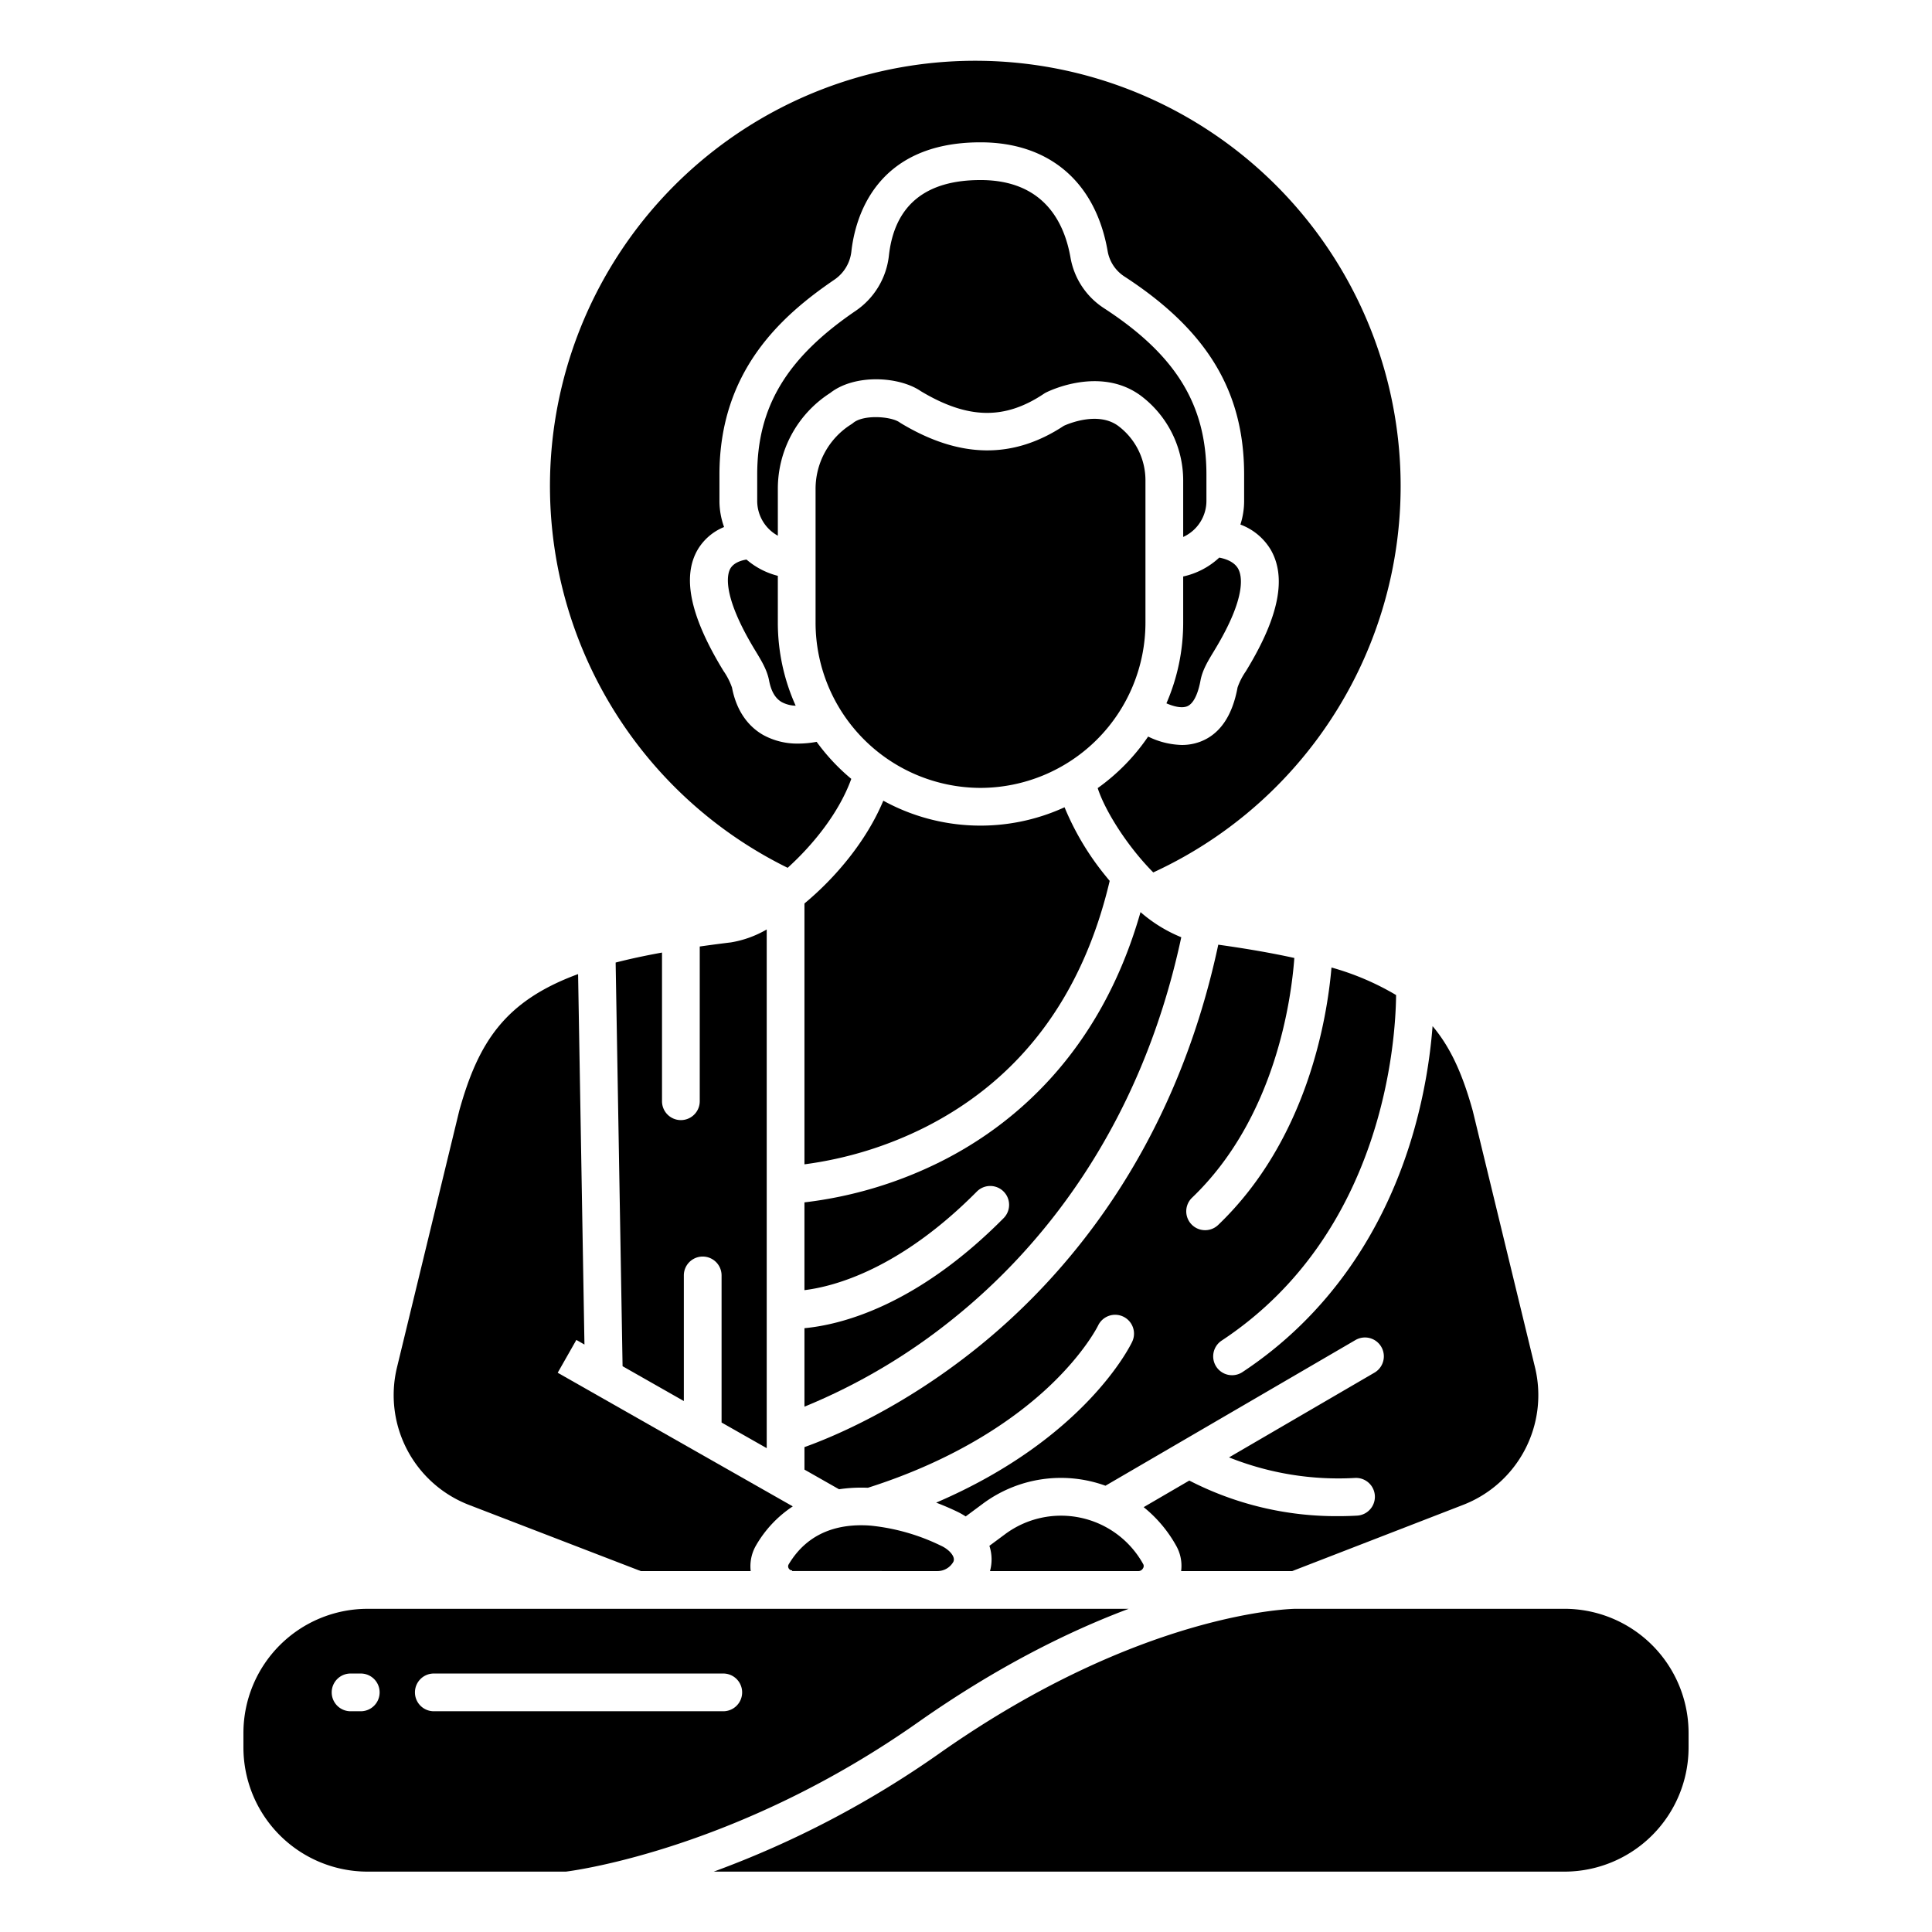 <svg width="512" height="512" enable-background="new 0 0 512 512" version="1.1" viewBox="0 0 512 512" xmlns="http://www.w3.org/2000/svg">
 <g>
  <path d="M220.011 104.145c6.492-5.083 18.264-4.438 24.037-.468 12.445 7.449 22.214 7.639 32.639.645a4.976 4.976 0 0 1 .518-.3c.572-.291 14.143-7.048 24.926.7a28.09 28.09 0 0 1 11.426 22.555V142.3a10.508 10.508 0 0 0 6.158-9.558v-6.962c0-18.547-8.131-31.745-27.187-44.13a20.09 20.09 0 0 1-8.83-13.361c-1.629-9.386-7.092-20.573-23.853-20.573h-.01c-14.626 0-22.791 6.742-24.267 20.028a20.4 20.4 0 0 1-8.8 14.627c-18.3 12.467-26.1 25.449-26.1 43.409v6.962a10.514 10.514 0 0 0 5.468 9.223v-12.343a30.146 30.146 0 0 1 13.875-25.477zM313.557 164.985a53.58 53.58 0 0 1-4.445 21.408c1.889.818 4.016 1.365 5.474.792 2.157-.849 3.154-4.638 3.556-6.822.508-2.759 1.945-5.128 3.466-7.635l.4-.669c8.473-14.042 7.092-19.613 6.106-21.356-1.059-1.87-3.36-2.624-5-2.929a20.389 20.389 0 0 1-9.558 5zM197.828 148.286c-1.413.232-3.372.832-4.275 2.385-.749 1.289-2.5 6.641 6.394 21.388l.356.588c1.534 2.532 2.984 4.924 3.51 7.686.55 2.887 1.66 4.768 3.393 5.75a8.284 8.284 0 0 0 3.656.936 53.568 53.568 0 0 1-4.728-22.034V152.6a20.382 20.382 0 0 1-8.306-4.314zM248.5 416.353a4.83 4.83 0 0 0 4.171-2.5c.113-.3.458-1.2-1.051-2.709a8.1 8.1 0 0 0-2.273-1.524 55.078 55.078 0 0 0-18.624-5.312h-.028c-.12 0-.237-.019-.356-.028-7.876-.5-16.17 1.606-21.357 10.336a1.032 1.032 0 0 0 .039 1.028 1.011 1.011 0 0 0 .907.52v.186zM213.188 351.982v20.8a158.59 158.59 0 0 0 39.723-23.566c21.452-17.293 48.985-48.7 60.139-100.838a38.4 38.4 0 0 1-10.8-6.657c-10.743 37.75-34.223 56.672-52.688 65.986a109.365 109.365 0 0 1-36.376 10.933v23.262c7.867-.961 25.248-5.517 45.692-26.132a5 5 0 0 1 7.1 7.042c-23.293 23.494-43.435 28.304-52.79 29.17zM301.776 416.353a1.39 1.39 0 0 0 1.123-.724 1.076 1.076 0 0 0 .1-1.052 24.879 24.879 0 0 0-36.7-7.956l-4.1 3.041a11.54 11.54 0 0 1 .159 6.691z"/>
  <path d="M329.264 363.618a5 5 0 1 1-5.511-8.345c43.081-28.45 46.115-79.8 46.226-91.573a70.734 70.734 0 0 0-17.119-7.3c-1.169 13.569-6.425 45.62-30.033 68.225a5 5 0 1 1-6.916-7.223c22.1-21.162 26.3-52.626 27.1-63.527-5.9-1.3-12.576-2.465-20.156-3.523-11.793 55.281-41.153 88.6-64.037 106.949-19.9 15.954-38.1 23.507-45.627 26.2v5.96l9.161 5.208a40.274 40.274 0 0 1 7.654-.395c24.457-7.779 39.707-18.967 48.206-27.029 9.289-8.811 12.759-15.885 12.793-15.956a5 5 0 0 1 9.036 4.285c-.549 1.163-12.575 25.754-51.947 42.638 1.9.723 3.769 1.524 5.58 2.393a20.629 20.629 0 0 1 2.244 1.264l4.411-3.27a34.692 34.692 0 0 1 32.633-4.868l66.253-38.606a5 5 0 1 1 5.035 8.641l-38.54 22.457a78.025 78.025 0 0 0 33.373 5.449 5 5 0 0 1 .555 9.985q-2.554.143-5 .139a85.069 85.069 0 0 1-39.461-9.433l-12.094 7.047a34.917 34.917 0 0 1 8.682 10.344 10.788 10.788 0 0 1 1.245 6.6h29.436l45.287-17.542A31.188 31.188 0 0 0 406.8 362.4l-16.51-68.042c-2.561-9.189-5.642-16.5-10.644-22.423a141.393 141.393 0 0 1-4.708 26.819c-7.716 27.797-23.51 50.227-45.674 64.864zM259.845 208.8a43.812 43.812 0 0 0 43.712-43.813v-37.714a18.026 18.026 0 0 0-7.307-14.467c-5.26-3.779-12.958-.581-14.305.029-13.506 8.912-27.642 8.689-43.2-.678a4.986 4.986 0 0 1-.336-.221c-1.183-.848-3.75-1.39-6.319-1.39-2.338 0-4.677.449-5.977 1.522a4.723 4.723 0 0 1-.517.375 20.2 20.2 0 0 0-9.462 17.179v35.363a43.812 43.812 0 0 0 43.711 43.815zM203.188 383.776V246.317a27.885 27.885 0 0 1-9.473 3.426c-2.881.349-5.633.713-8.276 1.091v41.006a5 5 0 0 1-10 0v-39.4c-4.475.81-8.56 1.687-12.288 2.646l1.838 106.973 16.235 9.23V338a5 5 0 0 1 10 0v38.981zM249.008 464.63a258.263 258.263 0 0 1-59.86 31.37h225.467a32.913 32.913 0 0 0 32.875-32.876v-3.9a32.913 32.913 0 0 0-32.875-32.876h-71.264c-.388.005-40.591.452-94.343 38.282zM97.385 496h52.585c3.527-.448 46.285-6.47 93.283-39.547 21.118-14.863 40.168-24.212 55.853-30.1H97.385a32.913 32.913 0 0 0-32.875 32.876v3.9A32.913 32.913 0 0 0 97.385 496zm17.58-52.5h76.71a5 5 0 0 1 0 10h-76.71a5 5 0 0 1 0-10zm-22.059 0h2.7a5 5 0 0 1 0 10h-2.7a5 5 0 1 1 0-10zM213.188 239.43v69.128a100.436 100.436 0 0 0 32.239-9.962c25.125-12.809 41.481-34.724 48.653-65.152a74.413 74.413 0 0 1-1.063-1.294 72.4 72.4 0 0 1-10.9-18.215 53.477 53.477 0 0 1-48.03-1.744c-4.415 10.572-12.548 20.314-20.899 27.239z"/>
  <path d="m124.259 398.805 45.56 17.548h29.123a11 11 0 0 1 1.3-6.6l.072-.126a30.816 30.816 0 0 1 9.782-10.422l-62.3-35.414 4.942-8.693 2.148 1.221-1.686-98.174c-19.411 7.13-26.426 18.032-31.492 36.214L105.2 362.4a31.184 31.184 0 0 0 19.059 36.405zM208.735 229.981c6.881-6.225 13.678-14.732 16.866-23.572a54.262 54.262 0 0 1-9.187-9.816 26.6 26.6 0 0 1-4.846.463 18.726 18.726 0 0 1-9.3-2.274c-3.011-1.708-6.891-5.276-8.282-12.577a18.025 18.025 0 0 0-2.239-4.376l-.366-.6c-8.557-14.182-10.654-24.548-6.412-31.69a14.443 14.443 0 0 1 6.92-5.871 20.387 20.387 0 0 1-1.227-6.924v-6.962c0-27.4 16.285-42.006 30.473-51.673a10.414 10.414 0 0 0 4.49-7.467c.966-8.7 6.234-28.917 34.2-28.924h.012c18.238 0 30.522 10.518 33.706 28.862a10.059 10.059 0 0 0 4.426 6.687c21.95 14.266 31.738 30.462 31.738 52.515v6.962a20.427 20.427 0 0 1-.987 6.268 15.724 15.724 0 0 1 8.034 6.665c4.226 7.326 2.2 17.647-6.187 31.552l-.417.69a17.661 17.661 0 0 0-2.181 4.259c-1.386 7.529-4.676 12.352-9.779 14.336a13.733 13.733 0 0 1-5 .91 21.31 21.31 0 0 1-8.923-2.228 54.2 54.2 0 0 1-13.367 13.658c1.966 6.09 7.915 15.485 14.727 22.348a112.719 112.719 0 1 0-96.887-1.221z"/>
 </g>
</svg>
